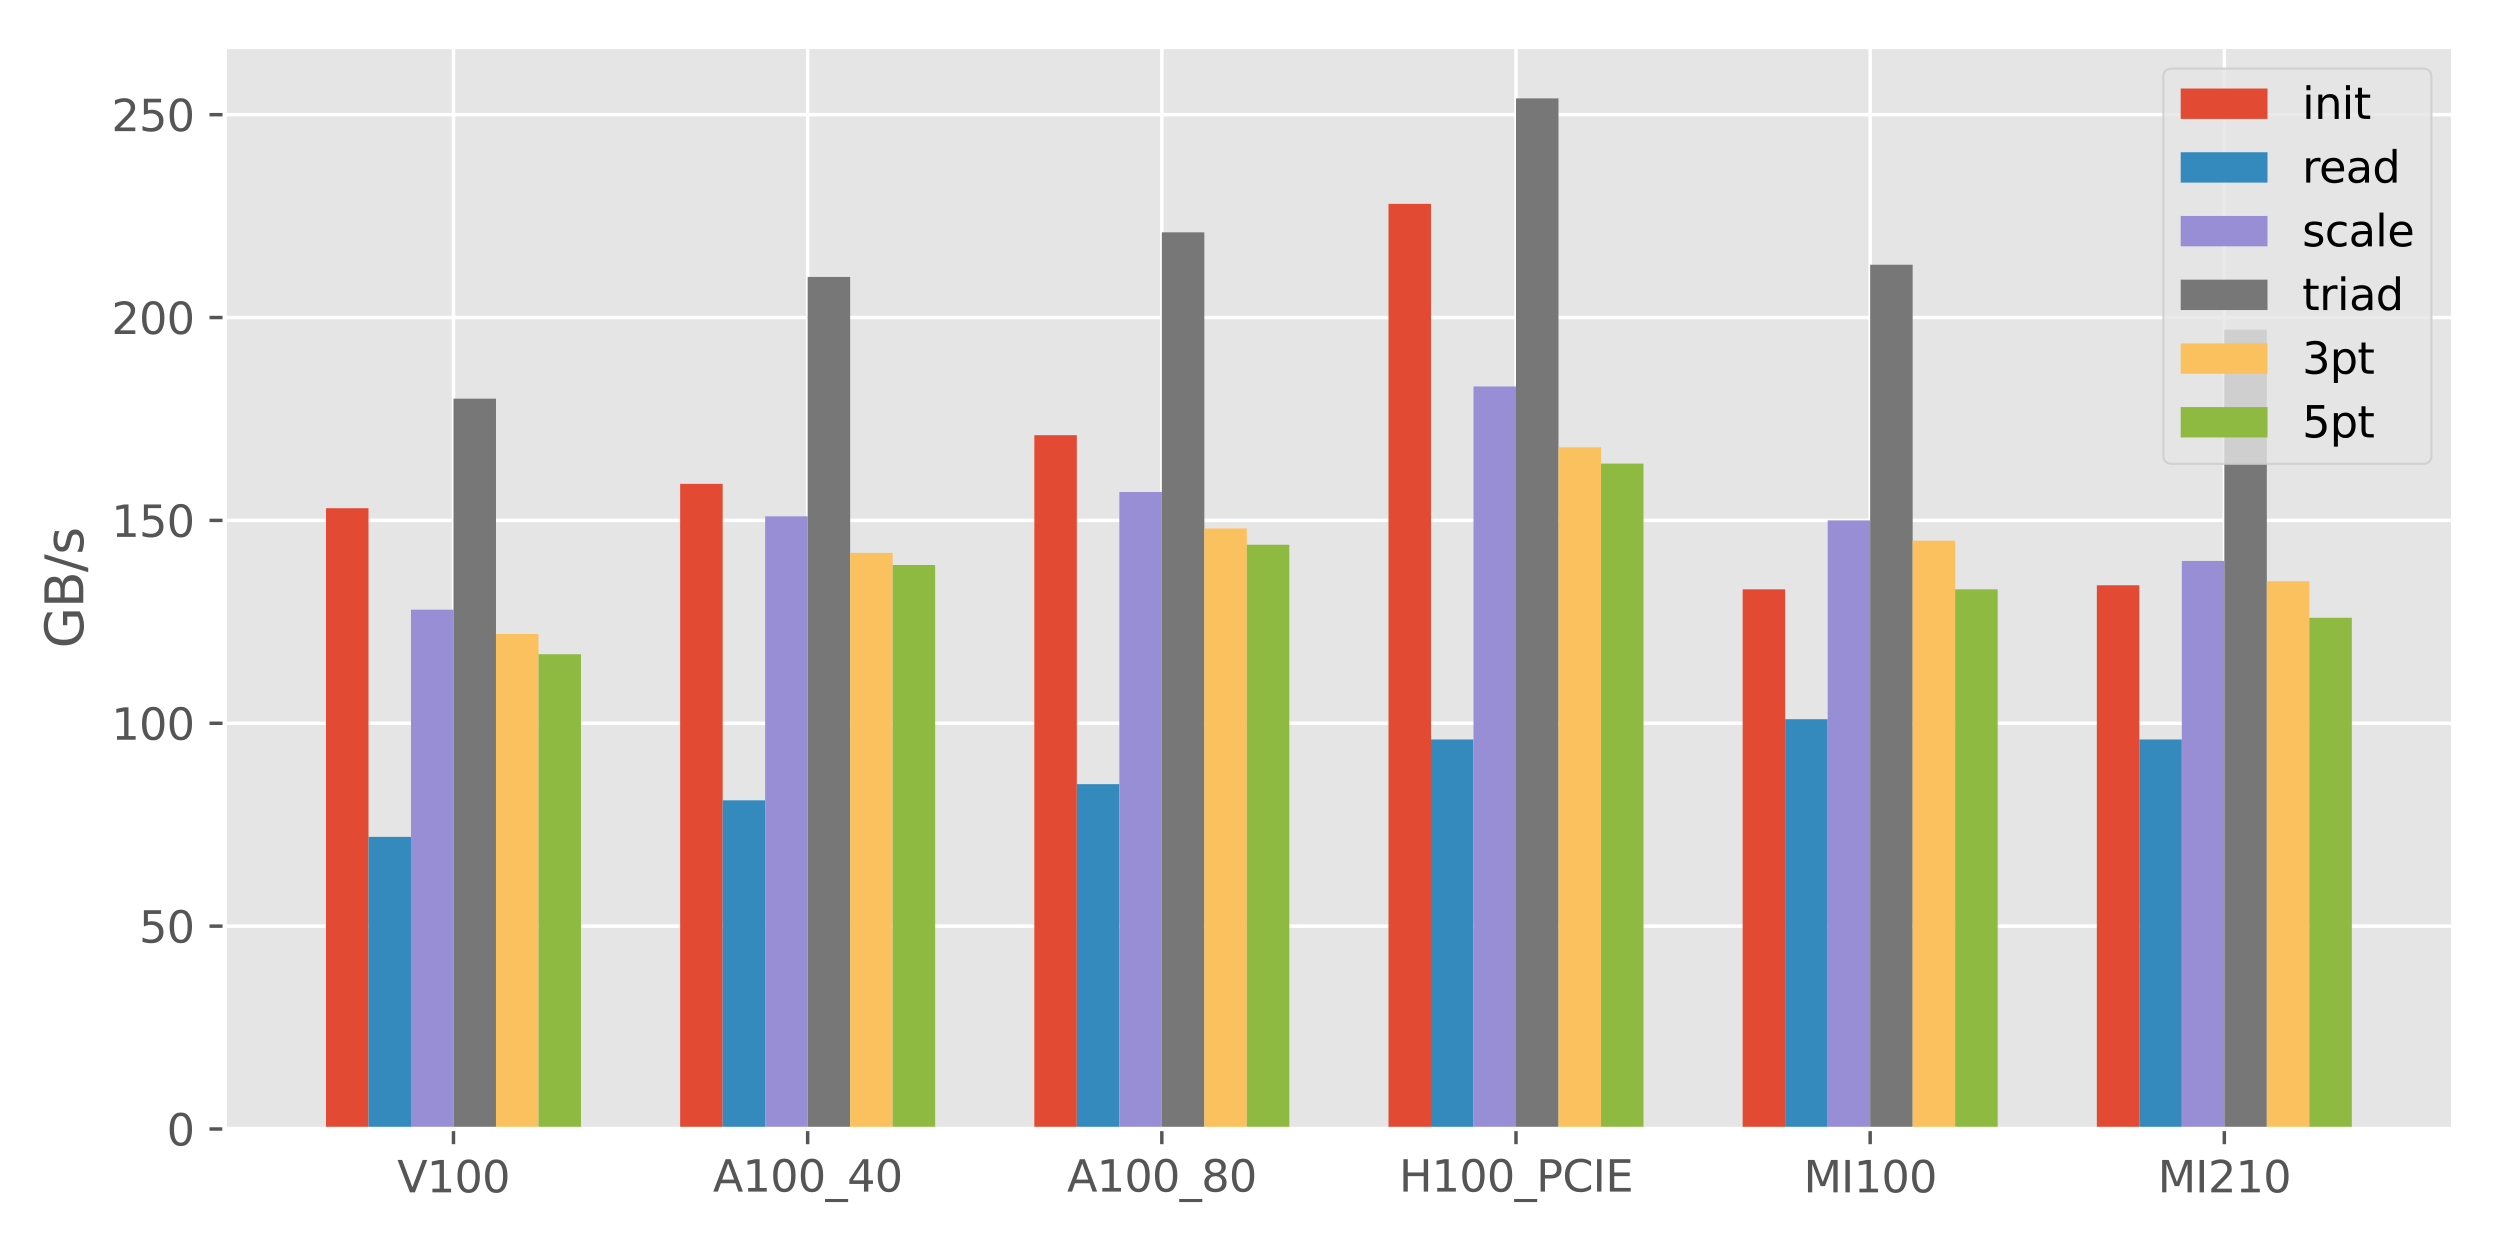 <?xml version="1.0" encoding="utf-8" standalone="no"?>
<!DOCTYPE svg PUBLIC "-//W3C//DTD SVG 1.1//EN"
  "http://www.w3.org/Graphics/SVG/1.1/DTD/svg11.dtd">
<svg xmlns:xlink="http://www.w3.org/1999/xlink" width="576pt" height="288pt" viewBox="0 0 576 288" xmlns="http://www.w3.org/2000/svg" version="1.1">
 <defs>
  <style type="text/css">*{stroke-linejoin: round; stroke-linecap: butt}</style>
 </defs>
 <g id="figure_1">
  <g id="patch_1">
   <path d="M 0 288 
L 576 288 
L 576 0 
L 0 0 
z
" style="fill: #ffffff"/>
  </g>
  <g id="axes_1">
   <g id="patch_2">
    <path d="M 51.77 260.12 
L 565.2 260.12 
L 565.2 10.8 
L 51.77 10.8 
z
" style="fill: #e5e5e5"/>
   </g>
   <g id="matplotlib.axis_1">
    <g id="xtick_1">
     <g id="line2d_1">
      <path d="M 104.484 260.12 
L 104.484 10.8 
" clip-path="url(#p9ecad6963b)" style="fill: none; stroke: #ffffff; stroke-width: 0.8; stroke-linecap: square"/>
     </g>
     <g id="line2d_2">
      <defs>
       <path id="m03b5c84243" d="M 0 0 
L 0 3.5 
" style="stroke: #555555; stroke-width: 0.8"/>
      </defs>
      <g>
       <use xlink:href="#m03b5c84243" x="104.484" y="260.12" style="fill: #555555; stroke: #555555; stroke-width: 0.8"/>
      </g>
     </g>
     <g id="text_1">
      <!-- V100 -->
      <g style="fill: #555555" transform="translate(91.52 274.718) scale(0.1 -0.1)">
       <defs>
        <path id="DejaVuSans-56" d="M 1831 0 
L 50 4666 
L 709 4666 
L 2188 738 
L 3669 4666 
L 4325 4666 
L 2547 0 
L 1831 0 
z
" transform="scale(0.016)"/>
        <path id="DejaVuSans-31" d="M 794 531 
L 1825 531 
L 1825 4091 
L 703 3866 
L 703 4441 
L 1819 4666 
L 2450 4666 
L 2450 531 
L 3481 531 
L 3481 0 
L 794 0 
L 794 531 
z
" transform="scale(0.016)"/>
        <path id="DejaVuSans-30" d="M 2034 4250 
Q 1547 4250 1301 3770 
Q 1056 3291 1056 2328 
Q 1056 1369 1301 889 
Q 1547 409 2034 409 
Q 2525 409 2770 889 
Q 3016 1369 3016 2328 
Q 3016 3291 2770 3770 
Q 2525 4250 2034 4250 
z
M 2034 4750 
Q 2819 4750 3233 4129 
Q 3647 3509 3647 2328 
Q 3647 1150 3233 529 
Q 2819 -91 2034 -91 
Q 1250 -91 836 529 
Q 422 1150 422 2328 
Q 422 3509 836 4129 
Q 1250 4750 2034 4750 
z
" transform="scale(0.016)"/>
       </defs>
       <use xlink:href="#DejaVuSans-56"/>
       <use xlink:href="#DejaVuSans-31" x="68.408"/>
       <use xlink:href="#DejaVuSans-30" x="132.031"/>
       <use xlink:href="#DejaVuSans-30" x="195.654"/>
      </g>
     </g>
    </g>
    <g id="xtick_2">
     <g id="line2d_3">
      <path d="M 186.084 260.12 
L 186.084 10.8 
" clip-path="url(#p9ecad6963b)" style="fill: none; stroke: #ffffff; stroke-width: 0.8; stroke-linecap: square"/>
     </g>
     <g id="line2d_4">
      <g>
       <use xlink:href="#m03b5c84243" x="186.084" y="260.12" style="fill: #555555; stroke: #555555; stroke-width: 0.8"/>
      </g>
     </g>
     <g id="text_2">
      <!-- A100_40 -->
      <g style="fill: #555555" transform="translate(164.258 274.542) scale(0.1 -0.1)">
       <defs>
        <path id="DejaVuSans-41" d="M 2188 4044 
L 1331 1722 
L 3047 1722 
L 2188 4044 
z
M 1831 4666 
L 2547 4666 
L 4325 0 
L 3669 0 
L 3244 1197 
L 1141 1197 
L 716 0 
L 50 0 
L 1831 4666 
z
" transform="scale(0.016)"/>
        <path id="DejaVuSans-5f" d="M 3263 -1063 
L 3263 -1509 
L -63 -1509 
L -63 -1063 
L 3263 -1063 
z
" transform="scale(0.016)"/>
        <path id="DejaVuSans-34" d="M 2419 4116 
L 825 1625 
L 2419 1625 
L 2419 4116 
z
M 2253 4666 
L 3047 4666 
L 3047 1625 
L 3713 1625 
L 3713 1100 
L 3047 1100 
L 3047 0 
L 2419 0 
L 2419 1100 
L 313 1100 
L 313 1709 
L 2253 4666 
z
" transform="scale(0.016)"/>
       </defs>
       <use xlink:href="#DejaVuSans-41"/>
       <use xlink:href="#DejaVuSans-31" x="68.408"/>
       <use xlink:href="#DejaVuSans-30" x="132.031"/>
       <use xlink:href="#DejaVuSans-30" x="195.654"/>
       <use xlink:href="#DejaVuSans-5f" x="259.277"/>
       <use xlink:href="#DejaVuSans-34" x="309.277"/>
       <use xlink:href="#DejaVuSans-30" x="372.9"/>
      </g>
     </g>
    </g>
    <g id="xtick_3">
     <g id="line2d_5">
      <path d="M 267.685 260.12 
L 267.685 10.8 
" clip-path="url(#p9ecad6963b)" style="fill: none; stroke: #ffffff; stroke-width: 0.8; stroke-linecap: square"/>
     </g>
     <g id="line2d_6">
      <g>
       <use xlink:href="#m03b5c84243" x="267.685" y="260.12" style="fill: #555555; stroke: #555555; stroke-width: 0.8"/>
      </g>
     </g>
     <g id="text_3">
      <!-- A100_80 -->
      <g style="fill: #555555" transform="translate(245.858 274.542) scale(0.1 -0.1)">
       <defs>
        <path id="DejaVuSans-38" d="M 2034 2216 
Q 1584 2216 1326 1975 
Q 1069 1734 1069 1313 
Q 1069 891 1326 650 
Q 1584 409 2034 409 
Q 2484 409 2743 651 
Q 3003 894 3003 1313 
Q 3003 1734 2745 1975 
Q 2488 2216 2034 2216 
z
M 1403 2484 
Q 997 2584 770 2862 
Q 544 3141 544 3541 
Q 544 4100 942 4425 
Q 1341 4750 2034 4750 
Q 2731 4750 3128 4425 
Q 3525 4100 3525 3541 
Q 3525 3141 3298 2862 
Q 3072 2584 2669 2484 
Q 3125 2378 3379 2068 
Q 3634 1759 3634 1313 
Q 3634 634 3220 271 
Q 2806 -91 2034 -91 
Q 1263 -91 848 271 
Q 434 634 434 1313 
Q 434 1759 690 2068 
Q 947 2378 1403 2484 
z
M 1172 3481 
Q 1172 3119 1398 2916 
Q 1625 2713 2034 2713 
Q 2441 2713 2670 2916 
Q 2900 3119 2900 3481 
Q 2900 3844 2670 4047 
Q 2441 4250 2034 4250 
Q 1625 4250 1398 4047 
Q 1172 3844 1172 3481 
z
" transform="scale(0.016)"/>
       </defs>
       <use xlink:href="#DejaVuSans-41"/>
       <use xlink:href="#DejaVuSans-31" x="68.408"/>
       <use xlink:href="#DejaVuSans-30" x="132.031"/>
       <use xlink:href="#DejaVuSans-30" x="195.654"/>
       <use xlink:href="#DejaVuSans-5f" x="259.277"/>
       <use xlink:href="#DejaVuSans-38" x="309.277"/>
       <use xlink:href="#DejaVuSans-30" x="372.9"/>
      </g>
     </g>
    </g>
    <g id="xtick_4">
     <g id="line2d_7">
      <path d="M 349.285 260.12 
L 349.285 10.8 
" clip-path="url(#p9ecad6963b)" style="fill: none; stroke: #ffffff; stroke-width: 0.8; stroke-linecap: square"/>
     </g>
     <g id="line2d_8">
      <g>
       <use xlink:href="#m03b5c84243" x="349.285" y="260.12" style="fill: #555555; stroke: #555555; stroke-width: 0.8"/>
      </g>
     </g>
     <g id="text_4">
      <!-- H100_PCIE -->
      <g style="fill: #555555" transform="translate(322.341 274.542) scale(0.1 -0.1)">
       <defs>
        <path id="DejaVuSans-48" d="M 628 4666 
L 1259 4666 
L 1259 2753 
L 3553 2753 
L 3553 4666 
L 4184 4666 
L 4184 0 
L 3553 0 
L 3553 2222 
L 1259 2222 
L 1259 0 
L 628 0 
L 628 4666 
z
" transform="scale(0.016)"/>
        <path id="DejaVuSans-50" d="M 1259 4147 
L 1259 2394 
L 2053 2394 
Q 2494 2394 2734 2622 
Q 2975 2850 2975 3272 
Q 2975 3691 2734 3919 
Q 2494 4147 2053 4147 
L 1259 4147 
z
M 628 4666 
L 2053 4666 
Q 2838 4666 3239 4311 
Q 3641 3956 3641 3272 
Q 3641 2581 3239 2228 
Q 2838 1875 2053 1875 
L 1259 1875 
L 1259 0 
L 628 0 
L 628 4666 
z
" transform="scale(0.016)"/>
        <path id="DejaVuSans-43" d="M 4122 4306 
L 4122 3641 
Q 3803 3938 3442 4084 
Q 3081 4231 2675 4231 
Q 1875 4231 1450 3742 
Q 1025 3253 1025 2328 
Q 1025 1406 1450 917 
Q 1875 428 2675 428 
Q 3081 428 3442 575 
Q 3803 722 4122 1019 
L 4122 359 
Q 3791 134 3420 21 
Q 3050 -91 2638 -91 
Q 1578 -91 968 557 
Q 359 1206 359 2328 
Q 359 3453 968 4101 
Q 1578 4750 2638 4750 
Q 3056 4750 3426 4639 
Q 3797 4528 4122 4306 
z
" transform="scale(0.016)"/>
        <path id="DejaVuSans-49" d="M 628 4666 
L 1259 4666 
L 1259 0 
L 628 0 
L 628 4666 
z
" transform="scale(0.016)"/>
        <path id="DejaVuSans-45" d="M 628 4666 
L 3578 4666 
L 3578 4134 
L 1259 4134 
L 1259 2753 
L 3481 2753 
L 3481 2222 
L 1259 2222 
L 1259 531 
L 3634 531 
L 3634 0 
L 628 0 
L 628 4666 
z
" transform="scale(0.016)"/>
       </defs>
       <use xlink:href="#DejaVuSans-48"/>
       <use xlink:href="#DejaVuSans-31" x="75.195"/>
       <use xlink:href="#DejaVuSans-30" x="138.818"/>
       <use xlink:href="#DejaVuSans-30" x="202.441"/>
       <use xlink:href="#DejaVuSans-5f" x="266.064"/>
       <use xlink:href="#DejaVuSans-50" x="316.064"/>
       <use xlink:href="#DejaVuSans-43" x="376.367"/>
       <use xlink:href="#DejaVuSans-49" x="446.191"/>
       <use xlink:href="#DejaVuSans-45" x="475.684"/>
      </g>
     </g>
    </g>
    <g id="xtick_5">
     <g id="line2d_9">
      <path d="M 430.886 260.12 
L 430.886 10.8 
" clip-path="url(#p9ecad6963b)" style="fill: none; stroke: #ffffff; stroke-width: 0.8; stroke-linecap: square"/>
     </g>
     <g id="line2d_10">
      <g>
       <use xlink:href="#m03b5c84243" x="430.886" y="260.12" style="fill: #555555; stroke: #555555; stroke-width: 0.8"/>
      </g>
     </g>
     <g id="text_5">
      <!-- MI100 -->
      <g style="fill: #555555" transform="translate(415.553 274.718) scale(0.1 -0.1)">
       <defs>
        <path id="DejaVuSans-4d" d="M 628 4666 
L 1569 4666 
L 2759 1491 
L 3956 4666 
L 4897 4666 
L 4897 0 
L 4281 0 
L 4281 4097 
L 3078 897 
L 2444 897 
L 1241 4097 
L 1241 0 
L 628 0 
L 628 4666 
z
" transform="scale(0.016)"/>
       </defs>
       <use xlink:href="#DejaVuSans-4d"/>
       <use xlink:href="#DejaVuSans-49" x="86.279"/>
       <use xlink:href="#DejaVuSans-31" x="115.771"/>
       <use xlink:href="#DejaVuSans-30" x="179.395"/>
       <use xlink:href="#DejaVuSans-30" x="243.018"/>
      </g>
     </g>
    </g>
    <g id="xtick_6">
     <g id="line2d_11">
      <path d="M 512.486 260.12 
L 512.486 10.8 
" clip-path="url(#p9ecad6963b)" style="fill: none; stroke: #ffffff; stroke-width: 0.8; stroke-linecap: square"/>
     </g>
     <g id="line2d_12">
      <g>
       <use xlink:href="#m03b5c84243" x="512.486" y="260.12" style="fill: #555555; stroke: #555555; stroke-width: 0.8"/>
      </g>
     </g>
     <g id="text_6">
      <!-- MI210 -->
      <g style="fill: #555555" transform="translate(497.153 274.718) scale(0.1 -0.1)">
       <defs>
        <path id="DejaVuSans-32" d="M 1228 531 
L 3431 531 
L 3431 0 
L 469 0 
L 469 531 
Q 828 903 1448 1529 
Q 2069 2156 2228 2338 
Q 2531 2678 2651 2914 
Q 2772 3150 2772 3378 
Q 2772 3750 2511 3984 
Q 2250 4219 1831 4219 
Q 1534 4219 1204 4116 
Q 875 4013 500 3803 
L 500 4441 
Q 881 4594 1212 4672 
Q 1544 4750 1819 4750 
Q 2544 4750 2975 4387 
Q 3406 4025 3406 3419 
Q 3406 3131 3298 2873 
Q 3191 2616 2906 2266 
Q 2828 2175 2409 1742 
Q 1991 1309 1228 531 
z
" transform="scale(0.016)"/>
       </defs>
       <use xlink:href="#DejaVuSans-4d"/>
       <use xlink:href="#DejaVuSans-49" x="86.279"/>
       <use xlink:href="#DejaVuSans-32" x="115.771"/>
       <use xlink:href="#DejaVuSans-31" x="179.395"/>
       <use xlink:href="#DejaVuSans-30" x="243.018"/>
      </g>
     </g>
    </g>
   </g>
   <g id="matplotlib.axis_2">
    <g id="ytick_1">
     <g id="line2d_13">
      <path d="M 51.77 260.12 
L 565.2 260.12 
" clip-path="url(#p9ecad6963b)" style="fill: none; stroke: #ffffff; stroke-width: 0.8; stroke-linecap: square"/>
     </g>
     <g id="line2d_14">
      <defs>
       <path id="mf6660d624e" d="M 0 0 
L -3.5 0 
" style="stroke: #555555; stroke-width: 0.8"/>
      </defs>
      <g>
       <use xlink:href="#mf6660d624e" x="51.77" y="260.12" style="fill: #555555; stroke: #555555; stroke-width: 0.8"/>
      </g>
     </g>
     <g id="text_7">
      <!-- 0 -->
      <g style="fill: #555555" transform="translate(38.407 263.919) scale(0.1 -0.1)">
       <use xlink:href="#DejaVuSans-30"/>
      </g>
     </g>
    </g>
    <g id="ytick_2">
     <g id="line2d_15">
      <path d="M 51.77 213.378 
L 565.2 213.378 
" clip-path="url(#p9ecad6963b)" style="fill: none; stroke: #ffffff; stroke-width: 0.8; stroke-linecap: square"/>
     </g>
     <g id="line2d_16">
      <g>
       <use xlink:href="#mf6660d624e" x="51.77" y="213.378" style="fill: #555555; stroke: #555555; stroke-width: 0.8"/>
      </g>
     </g>
     <g id="text_8">
      <!-- 50 -->
      <g style="fill: #555555" transform="translate(32.045 217.178) scale(0.1 -0.1)">
       <defs>
        <path id="DejaVuSans-35" d="M 691 4666 
L 3169 4666 
L 3169 4134 
L 1269 4134 
L 1269 2991 
Q 1406 3038 1543 3061 
Q 1681 3084 1819 3084 
Q 2600 3084 3056 2656 
Q 3513 2228 3513 1497 
Q 3513 744 3044 326 
Q 2575 -91 1722 -91 
Q 1428 -91 1123 -41 
Q 819 9 494 109 
L 494 744 
Q 775 591 1075 516 
Q 1375 441 1709 441 
Q 2250 441 2565 725 
Q 2881 1009 2881 1497 
Q 2881 1984 2565 2268 
Q 2250 2553 1709 2553 
Q 1456 2553 1204 2497 
Q 953 2441 691 2322 
L 691 4666 
z
" transform="scale(0.016)"/>
       </defs>
       <use xlink:href="#DejaVuSans-35"/>
       <use xlink:href="#DejaVuSans-30" x="63.623"/>
      </g>
     </g>
    </g>
    <g id="ytick_3">
     <g id="line2d_17">
      <path d="M 51.77 166.637 
L 565.2 166.637 
" clip-path="url(#p9ecad6963b)" style="fill: none; stroke: #ffffff; stroke-width: 0.8; stroke-linecap: square"/>
     </g>
     <g id="line2d_18">
      <g>
       <use xlink:href="#mf6660d624e" x="51.77" y="166.637" style="fill: #555555; stroke: #555555; stroke-width: 0.8"/>
      </g>
     </g>
     <g id="text_9">
      <!-- 100 -->
      <g style="fill: #555555" transform="translate(25.683 170.436) scale(0.1 -0.1)">
       <use xlink:href="#DejaVuSans-31"/>
       <use xlink:href="#DejaVuSans-30" x="63.623"/>
       <use xlink:href="#DejaVuSans-30" x="127.246"/>
      </g>
     </g>
    </g>
    <g id="ytick_4">
     <g id="line2d_19">
      <path d="M 51.77 119.895 
L 565.2 119.895 
" clip-path="url(#p9ecad6963b)" style="fill: none; stroke: #ffffff; stroke-width: 0.8; stroke-linecap: square"/>
     </g>
     <g id="line2d_20">
      <g>
       <use xlink:href="#mf6660d624e" x="51.77" y="119.895" style="fill: #555555; stroke: #555555; stroke-width: 0.8"/>
      </g>
     </g>
     <g id="text_10">
      <!-- 150 -->
      <g style="fill: #555555" transform="translate(25.683 123.694) scale(0.1 -0.1)">
       <use xlink:href="#DejaVuSans-31"/>
       <use xlink:href="#DejaVuSans-35" x="63.623"/>
       <use xlink:href="#DejaVuSans-30" x="127.246"/>
      </g>
     </g>
    </g>
    <g id="ytick_5">
     <g id="line2d_21">
      <path d="M 51.77 73.153 
L 565.2 73.153 
" clip-path="url(#p9ecad6963b)" style="fill: none; stroke: #ffffff; stroke-width: 0.8; stroke-linecap: square"/>
     </g>
     <g id="line2d_22">
      <g>
       <use xlink:href="#mf6660d624e" x="51.77" y="73.153" style="fill: #555555; stroke: #555555; stroke-width: 0.8"/>
      </g>
     </g>
     <g id="text_11">
      <!-- 200 -->
      <g style="fill: #555555" transform="translate(25.683 76.953) scale(0.1 -0.1)">
       <use xlink:href="#DejaVuSans-32"/>
       <use xlink:href="#DejaVuSans-30" x="63.623"/>
       <use xlink:href="#DejaVuSans-30" x="127.246"/>
      </g>
     </g>
    </g>
    <g id="ytick_6">
     <g id="line2d_23">
      <path d="M 51.77 26.412 
L 565.2 26.412 
" clip-path="url(#p9ecad6963b)" style="fill: none; stroke: #ffffff; stroke-width: 0.8; stroke-linecap: square"/>
     </g>
     <g id="line2d_24">
      <g>
       <use xlink:href="#mf6660d624e" x="51.77" y="26.412" style="fill: #555555; stroke: #555555; stroke-width: 0.8"/>
      </g>
     </g>
     <g id="text_12">
      <!-- 250 -->
      <g style="fill: #555555" transform="translate(25.683 30.211) scale(0.1 -0.1)">
       <use xlink:href="#DejaVuSans-32"/>
       <use xlink:href="#DejaVuSans-35" x="63.623"/>
       <use xlink:href="#DejaVuSans-30" x="127.246"/>
      </g>
     </g>
    </g>
    <g id="text_13">
     <!-- GB/s -->
     <g style="fill: #555555" transform="translate(19.187 149.373) rotate(-90) scale(0.12 -0.12)">
      <defs>
       <path id="DejaVuSans-47" d="M 3809 666 
L 3809 1919 
L 2778 1919 
L 2778 2438 
L 4434 2438 
L 4434 434 
Q 4069 175 3628 42 
Q 3188 -91 2688 -91 
Q 1594 -91 976 548 
Q 359 1188 359 2328 
Q 359 3472 976 4111 
Q 1594 4750 2688 4750 
Q 3144 4750 3555 4637 
Q 3966 4525 4313 4306 
L 4313 3634 
Q 3963 3931 3569 4081 
Q 3175 4231 2741 4231 
Q 1884 4231 1454 3753 
Q 1025 3275 1025 2328 
Q 1025 1384 1454 906 
Q 1884 428 2741 428 
Q 3075 428 3337 486 
Q 3600 544 3809 666 
z
" transform="scale(0.016)"/>
       <path id="DejaVuSans-42" d="M 1259 2228 
L 1259 519 
L 2272 519 
Q 2781 519 3026 730 
Q 3272 941 3272 1375 
Q 3272 1813 3026 2020 
Q 2781 2228 2272 2228 
L 1259 2228 
z
M 1259 4147 
L 1259 2741 
L 2194 2741 
Q 2656 2741 2882 2914 
Q 3109 3088 3109 3444 
Q 3109 3797 2882 3972 
Q 2656 4147 2194 4147 
L 1259 4147 
z
M 628 4666 
L 2241 4666 
Q 2963 4666 3353 4366 
Q 3744 4066 3744 3513 
Q 3744 3084 3544 2831 
Q 3344 2578 2956 2516 
Q 3422 2416 3680 2098 
Q 3938 1781 3938 1306 
Q 3938 681 3513 340 
Q 3088 0 2303 0 
L 628 0 
L 628 4666 
z
" transform="scale(0.016)"/>
       <path id="DejaVuSans-2f" d="M 1625 4666 
L 2156 4666 
L 531 -594 
L 0 -594 
L 1625 4666 
z
" transform="scale(0.016)"/>
       <path id="DejaVuSans-73" d="M 2834 3397 
L 2834 2853 
Q 2591 2978 2328 3040 
Q 2066 3103 1784 3103 
Q 1356 3103 1142 2972 
Q 928 2841 928 2578 
Q 928 2378 1081 2264 
Q 1234 2150 1697 2047 
L 1894 2003 
Q 2506 1872 2764 1633 
Q 3022 1394 3022 966 
Q 3022 478 2636 193 
Q 2250 -91 1575 -91 
Q 1294 -91 989 -36 
Q 684 19 347 128 
L 347 722 
Q 666 556 975 473 
Q 1284 391 1588 391 
Q 1994 391 2212 530 
Q 2431 669 2431 922 
Q 2431 1156 2273 1281 
Q 2116 1406 1581 1522 
L 1381 1569 
Q 847 1681 609 1914 
Q 372 2147 372 2553 
Q 372 3047 722 3315 
Q 1072 3584 1716 3584 
Q 2034 3584 2315 3537 
Q 2597 3491 2834 3397 
z
" transform="scale(0.016)"/>
      </defs>
      <use xlink:href="#DejaVuSans-47"/>
      <use xlink:href="#DejaVuSans-42" x="77.49"/>
      <use xlink:href="#DejaVuSans-2f" x="146.094"/>
      <use xlink:href="#DejaVuSans-73" x="179.785"/>
     </g>
    </g>
   </g>
   <g id="patch_3">
    <path d="M 75.108 260.12 
L 84.9 260.12 
L 84.9 117.091 
L 75.108 117.091 
z
" clip-path="url(#p9ecad6963b)" style="fill: #e24a33"/>
   </g>
   <g id="patch_4">
    <path d="M 156.708 260.12 
L 166.5 260.12 
L 166.5 111.482 
L 156.708 111.482 
z
" clip-path="url(#p9ecad6963b)" style="fill: #e24a33"/>
   </g>
   <g id="patch_5">
    <path d="M 238.309 260.12 
L 248.101 260.12 
L 248.101 100.264 
L 238.309 100.264 
z
" clip-path="url(#p9ecad6963b)" style="fill: #e24a33"/>
   </g>
   <g id="patch_6">
    <path d="M 319.909 260.12 
L 329.701 260.12 
L 329.701 46.978 
L 319.909 46.978 
z
" clip-path="url(#p9ecad6963b)" style="fill: #e24a33"/>
   </g>
   <g id="patch_7">
    <path d="M 401.51 260.12 
L 411.302 260.12 
L 411.302 135.787 
L 401.51 135.787 
z
" clip-path="url(#p9ecad6963b)" style="fill: #e24a33"/>
   </g>
   <g id="patch_8">
    <path d="M 483.11 260.12 
L 492.902 260.12 
L 492.902 134.852 
L 483.11 134.852 
z
" clip-path="url(#p9ecad6963b)" style="fill: #e24a33"/>
   </g>
   <g id="patch_9">
    <path d="M 84.9 260.12 
L 94.692 260.12 
L 94.692 192.812 
L 84.9 192.812 
z
" clip-path="url(#p9ecad6963b)" style="fill: #348abd"/>
   </g>
   <g id="patch_10">
    <path d="M 166.5 260.12 
L 176.292 260.12 
L 176.292 184.399 
L 166.5 184.399 
z
" clip-path="url(#p9ecad6963b)" style="fill: #348abd"/>
   </g>
   <g id="patch_11">
    <path d="M 248.101 260.12 
L 257.893 260.12 
L 257.893 180.659 
L 248.101 180.659 
z
" clip-path="url(#p9ecad6963b)" style="fill: #348abd"/>
   </g>
   <g id="patch_12">
    <path d="M 329.701 260.12 
L 339.493 260.12 
L 339.493 170.376 
L 329.701 170.376 
z
" clip-path="url(#p9ecad6963b)" style="fill: #348abd"/>
   </g>
   <g id="patch_13">
    <path d="M 411.302 260.12 
L 421.094 260.12 
L 421.094 165.702 
L 411.302 165.702 
z
" clip-path="url(#p9ecad6963b)" style="fill: #348abd"/>
   </g>
   <g id="patch_14">
    <path d="M 492.902 260.12 
L 502.694 260.12 
L 502.694 170.376 
L 492.902 170.376 
z
" clip-path="url(#p9ecad6963b)" style="fill: #348abd"/>
   </g>
   <g id="patch_15">
    <path d="M 94.692 260.12 
L 104.484 260.12 
L 104.484 140.461 
L 94.692 140.461 
z
" clip-path="url(#p9ecad6963b)" style="fill: #988ed5"/>
   </g>
   <g id="patch_16">
    <path d="M 176.292 260.12 
L 186.084 260.12 
L 186.084 118.96 
L 176.292 118.96 
z
" clip-path="url(#p9ecad6963b)" style="fill: #988ed5"/>
   </g>
   <g id="patch_17">
    <path d="M 257.893 260.12 
L 267.685 260.12 
L 267.685 113.351 
L 257.893 113.351 
z
" clip-path="url(#p9ecad6963b)" style="fill: #988ed5"/>
   </g>
   <g id="patch_18">
    <path d="M 339.493 260.12 
L 349.285 260.12 
L 349.285 89.046 
L 339.493 89.046 
z
" clip-path="url(#p9ecad6963b)" style="fill: #988ed5"/>
   </g>
   <g id="patch_19">
    <path d="M 421.094 260.12 
L 430.886 260.12 
L 430.886 119.895 
L 421.094 119.895 
z
" clip-path="url(#p9ecad6963b)" style="fill: #988ed5"/>
   </g>
   <g id="patch_20">
    <path d="M 502.694 260.12 
L 512.486 260.12 
L 512.486 129.243 
L 502.694 129.243 
z
" clip-path="url(#p9ecad6963b)" style="fill: #988ed5"/>
   </g>
   <g id="patch_21">
    <path d="M 104.484 260.12 
L 114.276 260.12 
L 114.276 91.85 
L 104.484 91.85 
z
" clip-path="url(#p9ecad6963b)" style="fill: #777777"/>
   </g>
   <g id="patch_22">
    <path d="M 186.084 260.12 
L 195.876 260.12 
L 195.876 63.805 
L 186.084 63.805 
z
" clip-path="url(#p9ecad6963b)" style="fill: #777777"/>
   </g>
   <g id="patch_23">
    <path d="M 267.685 260.12 
L 277.477 260.12 
L 277.477 53.522 
L 267.685 53.522 
z
" clip-path="url(#p9ecad6963b)" style="fill: #777777"/>
   </g>
   <g id="patch_24">
    <path d="M 349.285 260.12 
L 359.077 260.12 
L 359.077 22.672 
L 349.285 22.672 
z
" clip-path="url(#p9ecad6963b)" style="fill: #777777"/>
   </g>
   <g id="patch_25">
    <path d="M 430.886 260.12 
L 440.678 260.12 
L 440.678 61.001 
L 430.886 61.001 
z
" clip-path="url(#p9ecad6963b)" style="fill: #777777"/>
   </g>
   <g id="patch_26">
    <path d="M 512.486 260.12 
L 522.278 260.12 
L 522.278 75.958 
L 512.486 75.958 
z
" clip-path="url(#p9ecad6963b)" style="fill: #777777"/>
   </g>
   <g id="patch_27">
    <path d="M 114.276 260.12 
L 124.068 260.12 
L 124.068 146.07 
L 114.276 146.07 
z
" clip-path="url(#p9ecad6963b)" style="fill: #fbc15e"/>
   </g>
   <g id="patch_28">
    <path d="M 195.876 260.12 
L 205.668 260.12 
L 205.668 127.374 
L 195.876 127.374 
z
" clip-path="url(#p9ecad6963b)" style="fill: #fbc15e"/>
   </g>
   <g id="patch_29">
    <path d="M 277.477 260.12 
L 287.269 260.12 
L 287.269 121.765 
L 277.477 121.765 
z
" clip-path="url(#p9ecad6963b)" style="fill: #fbc15e"/>
   </g>
   <g id="patch_30">
    <path d="M 359.077 260.12 
L 368.869 260.12 
L 368.869 103.068 
L 359.077 103.068 
z
" clip-path="url(#p9ecad6963b)" style="fill: #fbc15e"/>
   </g>
   <g id="patch_31">
    <path d="M 440.678 260.12 
L 450.47 260.12 
L 450.47 124.569 
L 440.678 124.569 
z
" clip-path="url(#p9ecad6963b)" style="fill: #fbc15e"/>
   </g>
   <g id="patch_32">
    <path d="M 522.278 260.12 
L 532.07 260.12 
L 532.07 133.918 
L 522.278 133.918 
z
" clip-path="url(#p9ecad6963b)" style="fill: #fbc15e"/>
   </g>
   <g id="patch_33">
    <path d="M 124.068 260.12 
L 133.86 260.12 
L 133.86 150.745 
L 124.068 150.745 
z
" clip-path="url(#p9ecad6963b)" style="fill: #8eba42"/>
   </g>
   <g id="patch_34">
    <path d="M 205.668 260.12 
L 215.46 260.12 
L 215.46 130.178 
L 205.668 130.178 
z
" clip-path="url(#p9ecad6963b)" style="fill: #8eba42"/>
   </g>
   <g id="patch_35">
    <path d="M 287.269 260.12 
L 297.061 260.12 
L 297.061 125.504 
L 287.269 125.504 
z
" clip-path="url(#p9ecad6963b)" style="fill: #8eba42"/>
   </g>
   <g id="patch_36">
    <path d="M 368.869 260.12 
L 378.661 260.12 
L 378.661 106.807 
L 368.869 106.807 
z
" clip-path="url(#p9ecad6963b)" style="fill: #8eba42"/>
   </g>
   <g id="patch_37">
    <path d="M 450.47 260.12 
L 460.262 260.12 
L 460.262 135.787 
L 450.47 135.787 
z
" clip-path="url(#p9ecad6963b)" style="fill: #8eba42"/>
   </g>
   <g id="patch_38">
    <path d="M 532.07 260.12 
L 541.862 260.12 
L 541.862 142.331 
L 532.07 142.331 
z
" clip-path="url(#p9ecad6963b)" style="fill: #8eba42"/>
   </g>
   <g id="patch_39">
    <path d="M 51.77 260.12 
L 51.77 10.8 
" style="fill: none; stroke: #ffffff; stroke-linejoin: miter; stroke-linecap: square"/>
   </g>
   <g id="patch_40">
    <path d="M 565.2 260.12 
L 565.2 10.8 
" style="fill: none; stroke: #ffffff; stroke-linejoin: miter; stroke-linecap: square"/>
   </g>
   <g id="patch_41">
    <path d="M 51.77 260.12 
L 565.2 260.12 
" style="fill: none; stroke: #ffffff; stroke-linejoin: miter; stroke-linecap: square"/>
   </g>
   <g id="patch_42">
    <path d="M 51.77 10.8 
L 565.2 10.8 
" style="fill: none; stroke: #ffffff; stroke-linejoin: miter; stroke-linecap: square"/>
   </g>
   <g id="legend_1">
    <g id="patch_43">
     <path d="M 500.433 106.869 
L 558.2 106.869 
Q 560.2 106.869 560.2 104.869 
L 560.2 17.8 
Q 560.2 15.8 558.2 15.8 
L 500.433 15.8 
Q 498.433 15.8 498.433 17.8 
L 498.433 104.869 
Q 498.433 106.869 500.433 106.869 
z
" style="fill: #e5e5e5; opacity: 0.8; stroke: #cccccc; stroke-width: 0.5; stroke-linejoin: miter"/>
    </g>
    <g id="patch_44">
     <path d="M 502.433 27.398 
L 522.433 27.398 
L 522.433 20.398 
L 502.433 20.398 
z
" style="fill: #e24a33"/>
    </g>
    <g id="text_14">
     <!-- init -->
     <g transform="translate(530.433 27.398) scale(0.1 -0.1)">
      <defs>
       <path id="DejaVuSans-69" d="M 603 3500 
L 1178 3500 
L 1178 0 
L 603 0 
L 603 3500 
z
M 603 4863 
L 1178 4863 
L 1178 4134 
L 603 4134 
L 603 4863 
z
" transform="scale(0.016)"/>
       <path id="DejaVuSans-6e" d="M 3513 2113 
L 3513 0 
L 2938 0 
L 2938 2094 
Q 2938 2591 2744 2837 
Q 2550 3084 2163 3084 
Q 1697 3084 1428 2787 
Q 1159 2491 1159 1978 
L 1159 0 
L 581 0 
L 581 3500 
L 1159 3500 
L 1159 2956 
Q 1366 3272 1645 3428 
Q 1925 3584 2291 3584 
Q 2894 3584 3203 3211 
Q 3513 2838 3513 2113 
z
" transform="scale(0.016)"/>
       <path id="DejaVuSans-74" d="M 1172 4494 
L 1172 3500 
L 2356 3500 
L 2356 3053 
L 1172 3053 
L 1172 1153 
Q 1172 725 1289 603 
Q 1406 481 1766 481 
L 2356 481 
L 2356 0 
L 1766 0 
Q 1100 0 847 248 
Q 594 497 594 1153 
L 594 3053 
L 172 3053 
L 172 3500 
L 594 3500 
L 594 4494 
L 1172 4494 
z
" transform="scale(0.016)"/>
      </defs>
      <use xlink:href="#DejaVuSans-69"/>
      <use xlink:href="#DejaVuSans-6e" x="27.783"/>
      <use xlink:href="#DejaVuSans-69" x="91.162"/>
      <use xlink:href="#DejaVuSans-74" x="118.945"/>
     </g>
    </g>
    <g id="patch_45">
     <path d="M 502.433 42.077 
L 522.433 42.077 
L 522.433 35.077 
L 502.433 35.077 
z
" style="fill: #348abd"/>
    </g>
    <g id="text_15">
     <!-- read -->
     <g transform="translate(530.433 42.077) scale(0.1 -0.1)">
      <defs>
       <path id="DejaVuSans-72" d="M 2631 2963 
Q 2534 3019 2420 3045 
Q 2306 3072 2169 3072 
Q 1681 3072 1420 2755 
Q 1159 2438 1159 1844 
L 1159 0 
L 581 0 
L 581 3500 
L 1159 3500 
L 1159 2956 
Q 1341 3275 1631 3429 
Q 1922 3584 2338 3584 
Q 2397 3584 2469 3576 
Q 2541 3569 2628 3553 
L 2631 2963 
z
" transform="scale(0.016)"/>
       <path id="DejaVuSans-65" d="M 3597 1894 
L 3597 1613 
L 953 1613 
Q 991 1019 1311 708 
Q 1631 397 2203 397 
Q 2534 397 2845 478 
Q 3156 559 3463 722 
L 3463 178 
Q 3153 47 2828 -22 
Q 2503 -91 2169 -91 
Q 1331 -91 842 396 
Q 353 884 353 1716 
Q 353 2575 817 3079 
Q 1281 3584 2069 3584 
Q 2775 3584 3186 3129 
Q 3597 2675 3597 1894 
z
M 3022 2063 
Q 3016 2534 2758 2815 
Q 2500 3097 2075 3097 
Q 1594 3097 1305 2825 
Q 1016 2553 972 2059 
L 3022 2063 
z
" transform="scale(0.016)"/>
       <path id="DejaVuSans-61" d="M 2194 1759 
Q 1497 1759 1228 1600 
Q 959 1441 959 1056 
Q 959 750 1161 570 
Q 1363 391 1709 391 
Q 2188 391 2477 730 
Q 2766 1069 2766 1631 
L 2766 1759 
L 2194 1759 
z
M 3341 1997 
L 3341 0 
L 2766 0 
L 2766 531 
Q 2569 213 2275 61 
Q 1981 -91 1556 -91 
Q 1019 -91 701 211 
Q 384 513 384 1019 
Q 384 1609 779 1909 
Q 1175 2209 1959 2209 
L 2766 2209 
L 2766 2266 
Q 2766 2663 2505 2880 
Q 2244 3097 1772 3097 
Q 1472 3097 1187 3025 
Q 903 2953 641 2809 
L 641 3341 
Q 956 3463 1253 3523 
Q 1550 3584 1831 3584 
Q 2591 3584 2966 3190 
Q 3341 2797 3341 1997 
z
" transform="scale(0.016)"/>
       <path id="DejaVuSans-64" d="M 2906 2969 
L 2906 4863 
L 3481 4863 
L 3481 0 
L 2906 0 
L 2906 525 
Q 2725 213 2448 61 
Q 2172 -91 1784 -91 
Q 1150 -91 751 415 
Q 353 922 353 1747 
Q 353 2572 751 3078 
Q 1150 3584 1784 3584 
Q 2172 3584 2448 3432 
Q 2725 3281 2906 2969 
z
M 947 1747 
Q 947 1113 1208 752 
Q 1469 391 1925 391 
Q 2381 391 2643 752 
Q 2906 1113 2906 1747 
Q 2906 2381 2643 2742 
Q 2381 3103 1925 3103 
Q 1469 3103 1208 2742 
Q 947 2381 947 1747 
z
" transform="scale(0.016)"/>
      </defs>
      <use xlink:href="#DejaVuSans-72"/>
      <use xlink:href="#DejaVuSans-65" x="38.863"/>
      <use xlink:href="#DejaVuSans-61" x="100.387"/>
      <use xlink:href="#DejaVuSans-64" x="161.666"/>
     </g>
    </g>
    <g id="patch_46">
     <path d="M 502.433 56.755 
L 522.433 56.755 
L 522.433 49.755 
L 502.433 49.755 
z
" style="fill: #988ed5"/>
    </g>
    <g id="text_16">
     <!-- scale -->
     <g transform="translate(530.433 56.755) scale(0.1 -0.1)">
      <defs>
       <path id="DejaVuSans-63" d="M 3122 3366 
L 3122 2828 
Q 2878 2963 2633 3030 
Q 2388 3097 2138 3097 
Q 1578 3097 1268 2742 
Q 959 2388 959 1747 
Q 959 1106 1268 751 
Q 1578 397 2138 397 
Q 2388 397 2633 464 
Q 2878 531 3122 666 
L 3122 134 
Q 2881 22 2623 -34 
Q 2366 -91 2075 -91 
Q 1284 -91 818 406 
Q 353 903 353 1747 
Q 353 2603 823 3093 
Q 1294 3584 2113 3584 
Q 2378 3584 2631 3529 
Q 2884 3475 3122 3366 
z
" transform="scale(0.016)"/>
       <path id="DejaVuSans-6c" d="M 603 4863 
L 1178 4863 
L 1178 0 
L 603 0 
L 603 4863 
z
" transform="scale(0.016)"/>
      </defs>
      <use xlink:href="#DejaVuSans-73"/>
      <use xlink:href="#DejaVuSans-63" x="52.1"/>
      <use xlink:href="#DejaVuSans-61" x="107.08"/>
      <use xlink:href="#DejaVuSans-6c" x="168.359"/>
      <use xlink:href="#DejaVuSans-65" x="196.143"/>
     </g>
    </g>
    <g id="patch_47">
     <path d="M 502.433 71.433 
L 522.433 71.433 
L 522.433 64.433 
L 502.433 64.433 
z
" style="fill: #777777"/>
    </g>
    <g id="text_17">
     <!-- triad -->
     <g transform="translate(530.433 71.433) scale(0.1 -0.1)">
      <use xlink:href="#DejaVuSans-74"/>
      <use xlink:href="#DejaVuSans-72" x="39.209"/>
      <use xlink:href="#DejaVuSans-69" x="80.322"/>
      <use xlink:href="#DejaVuSans-61" x="108.105"/>
      <use xlink:href="#DejaVuSans-64" x="169.385"/>
     </g>
    </g>
    <g id="patch_48">
     <path d="M 502.433 86.111 
L 522.433 86.111 
L 522.433 79.111 
L 502.433 79.111 
z
" style="fill: #fbc15e"/>
    </g>
    <g id="text_18">
     <!-- 3pt -->
     <g transform="translate(530.433 86.111) scale(0.1 -0.1)">
      <defs>
       <path id="DejaVuSans-33" d="M 2597 2516 
Q 3050 2419 3304 2112 
Q 3559 1806 3559 1356 
Q 3559 666 3084 287 
Q 2609 -91 1734 -91 
Q 1441 -91 1130 -33 
Q 819 25 488 141 
L 488 750 
Q 750 597 1062 519 
Q 1375 441 1716 441 
Q 2309 441 2620 675 
Q 2931 909 2931 1356 
Q 2931 1769 2642 2001 
Q 2353 2234 1838 2234 
L 1294 2234 
L 1294 2753 
L 1863 2753 
Q 2328 2753 2575 2939 
Q 2822 3125 2822 3475 
Q 2822 3834 2567 4026 
Q 2313 4219 1838 4219 
Q 1578 4219 1281 4162 
Q 984 4106 628 3988 
L 628 4550 
Q 988 4650 1302 4700 
Q 1616 4750 1894 4750 
Q 2613 4750 3031 4423 
Q 3450 4097 3450 3541 
Q 3450 3153 3228 2886 
Q 3006 2619 2597 2516 
z
" transform="scale(0.016)"/>
       <path id="DejaVuSans-70" d="M 1159 525 
L 1159 -1331 
L 581 -1331 
L 581 3500 
L 1159 3500 
L 1159 2969 
Q 1341 3281 1617 3432 
Q 1894 3584 2278 3584 
Q 2916 3584 3314 3078 
Q 3713 2572 3713 1747 
Q 3713 922 3314 415 
Q 2916 -91 2278 -91 
Q 1894 -91 1617 61 
Q 1341 213 1159 525 
z
M 3116 1747 
Q 3116 2381 2855 2742 
Q 2594 3103 2138 3103 
Q 1681 3103 1420 2742 
Q 1159 2381 1159 1747 
Q 1159 1113 1420 752 
Q 1681 391 2138 391 
Q 2594 391 2855 752 
Q 3116 1113 3116 1747 
z
" transform="scale(0.016)"/>
      </defs>
      <use xlink:href="#DejaVuSans-33"/>
      <use xlink:href="#DejaVuSans-70" x="63.623"/>
      <use xlink:href="#DejaVuSans-74" x="127.1"/>
     </g>
    </g>
    <g id="patch_49">
     <path d="M 502.433 100.789 
L 522.433 100.789 
L 522.433 93.789 
L 502.433 93.789 
z
" style="fill: #8eba42"/>
    </g>
    <g id="text_19">
     <!-- 5pt -->
     <g transform="translate(530.433 100.789) scale(0.1 -0.1)">
      <use xlink:href="#DejaVuSans-35"/>
      <use xlink:href="#DejaVuSans-70" x="63.623"/>
      <use xlink:href="#DejaVuSans-74" x="127.1"/>
     </g>
    </g>
   </g>
  </g>
 </g>
 <defs>
  <clipPath id="p9ecad6963b">
   <rect x="51.77" y="10.8" width="513.43" height="249.32"/>
  </clipPath>
 </defs>
</svg>

